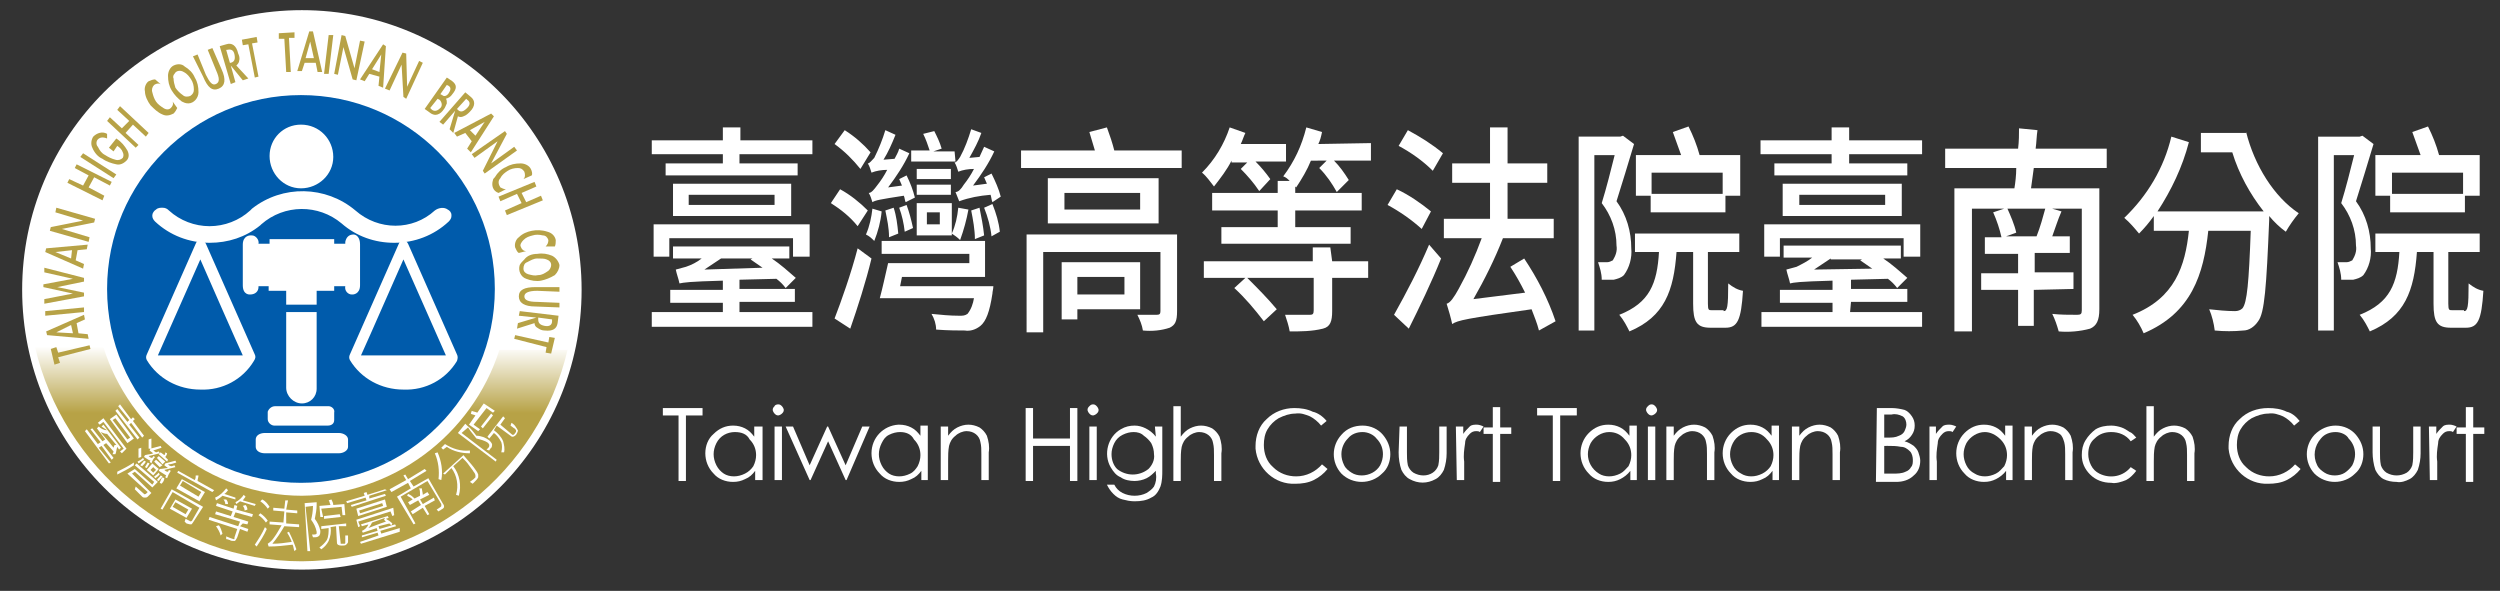 <?xml version="1.0" encoding="utf-8"?>
<!-- Generator: Adobe Illustrator 27.8.1, SVG Export Plug-In . SVG Version: 6.00 Build 0)  -->
<svg version="1.1" id="圖層_1" xmlns="http://www.w3.org/2000/svg" xmlns:xlink="http://www.w3.org/1999/xlink" x="0px" y="0px"
	 viewBox="0 0 270.8 64" style="enable-background:new 0 0 270.8 64;" xml:space="preserve">
<rect x="0" y="0" width="270.8" height="64" fill="#333333" stroke="none"/>
<style type="text/css">
	.st0{fill:#FFFFFF;}
	.st1{fill:url(#SVGID_1_);}
	.st2{fill:#005BAB;}
	.st3{fill:#B7A246;}
</style>
<path class="st0" d="M88,15.2v1.5h-7.9v1h6.3V19H72.1v-1.3h6.2v-1h-7.7v-1.5h7.7v-1.4h1.9v1.4H88z M80.1,33.8H88v1.6H70.6v-1.6h7.7
	v-1h-5.7v-1.4h5.7v-1c-3.7,0.1-4.2,0.2-4.7,0.3c-0.1-0.5-0.3-1-0.4-1.5c0.4-0.1,0.7-0.2,1.1-0.3c0.6-0.2,1.2-0.5,1.7-0.9h-3.1v-1.3
	h12.6V28h-1.9c0.9,0.6,1.8,1.4,2.6,2.1l-1.1,1.1c-0.3-0.4-0.6-0.7-1-1l-4,0.1v1h6v1.4h-6L80.1,33.8z M70.8,24.3h16.9v3.5h-1.8v-2
	H72.5v2h-1.7V24.3z M85.7,19.9v3.5H72.9v-3.5H85.7z M83.9,21.1h-9.3v1.1h9.3V21.1z M78.1,28c-0.6,0.4-1.2,0.8-1.8,1.2l6.3-0.2
	c-0.4-0.3-0.9-0.6-1.3-0.9l0.2-0.1L78.1,28z"/>
<path class="st0" d="M92.9,24.5c-0.8-1-1.8-1.8-2.9-2.5l1-1.5c1.1,0.6,2.1,1.4,3,2.3L92.9,24.5z M90.4,34.5c0.7-1.8,1.8-4.9,2.5-7.6
	l1.5,1.1c-0.6,2.5-1.5,5.3-2.3,7.6L90.4,34.5z M93.2,18.3c-0.8-1-1.7-1.9-2.8-2.7l1.1-1.5c1.1,0.7,2,1.5,2.8,2.4L93.2,18.3z
	 M95.5,22.9c-0.1,1.1-0.4,2.2-0.8,3.2c-0.3-0.3-0.5-0.5-0.9-0.7c0.4-0.9,0.6-1.9,0.7-2.8L95.5,22.9z M98.1,21.9
	c-0.1-0.2-0.1-0.5-0.2-0.7c-2.6,0.4-3.1,0.5-3.4,0.7c-0.1-0.3-0.2-0.7-0.4-1c0.3,0,0.6-0.4,0.9-0.8c0.4-0.5,0.8-1.1,1.1-1.7
	c-0.6,0-1.2,0.1-1.7,0.3c-0.1-0.3-0.2-0.7-0.4-1c0.2,0,0.4-0.3,0.7-0.6c0.5-1,0.9-2,1.2-3l1.1,0.5c-0.4,1-0.8,1.9-1.3,2.7l1.2-0.1
	c0.2-0.4,0.4-0.7,0.5-1.1l1.1,0.5c-0.6,1.3-1.4,2.5-2.3,3.7l1.5-0.2c-0.1-0.2-0.2-0.5-0.3-0.7l0.8-0.4c0.4,0.8,0.7,1.6,0.9,2.4
	L98.1,21.9z M107.6,31c0,0.3-0.1,0.6-0.1,0.8c-0.3,2-0.7,3-1.3,3.5c-0.5,0.4-1.1,0.6-1.7,0.5c-0.6,0-1.8,0-3.1-0.1
	c0-0.6-0.2-1.2-0.5-1.7c1,0.1,2,0.2,3,0.2c0.4,0,0.6,0,0.9-0.2c0.4-0.5,0.6-1.1,0.7-1.7H95.3c0.3-1.1,0.6-2.5,0.9-3.8h8.8v-1h-9.5
	v-1.4h11.2V30h-9l-0.2,1H107.6z M96.3,25.7c0-1-0.2-1.9-0.4-2.9l0.9-0.3c0.3,0.9,0.4,1.8,0.5,2.8L96.3,25.7z M98,25.1
	c-0.1-0.9-0.3-1.8-0.6-2.6l0.8-0.3c0.3,0.8,0.5,1.6,0.7,2.5L98,25.1z M103.5,17.5h-4.8v-1.2h2c-0.2-0.6-0.4-1.2-0.7-1.8l1.2-0.3
	c0.3,0.6,0.6,1.2,0.8,1.9l-0.9,0.3h2.3L103.5,17.5z M99.3,22h3.8v3.5h-3.8V22z M103,19.4h-3.7v-1.1h3.7V19.4z M99.3,20h3.7v1.1h-3.7
	V20z M100.4,24.3h1.4V23h-1.4V24.3z M104.9,22.7c-0.2,1.1-0.5,2.2-0.9,3.3c-0.3-0.3-0.6-0.5-0.9-0.7c0.4-0.9,0.6-1.8,0.7-2.8
	L104.9,22.7z M107.5,21.9c-0.1-0.2-0.1-0.5-0.2-0.8c-1.2,0.1-2.3,0.3-3.4,0.7c-0.1-0.2-0.3-0.8-0.4-1c0.3,0,0.6-0.3,0.9-0.8
	c0.4-0.5,0.8-1.1,1.1-1.7c-0.6,0-1.2,0.1-1.7,0.3c-0.1-0.3-0.2-0.7-0.4-1c0.2,0,0.4-0.3,0.6-0.6c0.5-0.9,0.9-2,1.2-3l1.1,0.4
	c-0.3,0.9-0.8,1.8-1.3,2.7l1.1-0.1c0.2-0.4,0.3-0.7,0.5-1.1l1.1,0.5c-0.6,1.3-1.4,2.5-2.3,3.7l1.5-0.2l-0.3-0.7l0.8-0.4
	c0.4,0.8,0.8,1.7,1,2.5L107.5,21.9z M105.6,25.9c0-1-0.2-2.1-0.4-3.1l0.9-0.3c0.2,1,0.4,2,0.5,3L105.6,25.9z M107.5,22.1
	c0.4,1,0.7,2,0.8,3l-0.9,0.5c-0.1-1-0.4-2.1-0.8-3.1L107.5,22.1z"/>
<path class="st0" d="M128,16.3v1.9h-17.4v-1.9h8c-0.2-0.6-0.4-1.4-0.6-2l1.9-0.5c0.3,0.8,0.6,1.7,0.8,2.5L128,16.3z M127.5,33.7
	c0,1.1-0.2,1.5-0.8,1.8c-0.9,0.3-1.9,0.4-2.9,0.3c-0.1-0.6-0.3-1.1-0.6-1.7c0.8,0,1.8,0,2.1,0s0.4-0.1,0.4-0.4v-6.4H113v8.7h-1.8
	V25.4h16.3V33.7z M125.5,19.3v4.9h-12v-4.9L125.5,19.3z M116.7,33.5v1.1H115v-6.2h8.5v5.1H116.7z M123.5,20.9h-8.2v1.8h8.2V20.9z
	 M116.7,30v1.9h5.1V30H116.7z"/>
<path class="st0" d="M133.4,17.4c-0.5,1-1.2,1.9-1.9,2.8c-0.4-0.5-0.8-1.1-1.3-1.5c1.4-1.4,2.4-3.1,3-4.9l1.7,0.6
	c-0.2,0.4-0.3,0.8-0.5,1.2h4.9v1.9h-3.3c0.6,0.6,1.1,1.2,1.6,1.9l-1.2,1.3c-0.6-0.9-1.3-1.7-2-2.4l0.7-0.7H133.4z M144.3,28.3h3.9
	v1.8h-3.9v3.6c0,1.1-0.2,1.7-1,1.9c-1.2,0.3-2.4,0.3-3.6,0.3c-0.1-0.6-0.3-1.2-0.5-1.8c0.9,0,1.8,0,2.7,0c0.3,0,0.4-0.1,0.4-0.5
	v-3.5h-7.2c1.1,1.1,2.2,2.2,3.2,3.4l-1.4,1.3c-1-1.3-2-2.5-3.2-3.6l1.2-1.1h-4.5v-1.8h11.8v-1.5h1.9L144.3,28.3z M148.5,15.5v1.9h-4
	c0.6,0.6,1.1,1.3,1.6,2.1l-1.3,1.3c-0.5-0.9-1.1-1.8-1.9-2.6l0.8-0.8H142c-0.4,1-1,2-1.6,2.9l-0.1-0.1v0.7h7.2v1.9h-7.2v1.8h6v1.8
	h-14v-1.8h6.1v-1.8h-7.1v-1.9h7.1v-1.3h1.3c-0.2-0.2-0.4-0.4-0.7-0.5c1.2-1.6,2-3.3,2.5-5.3l1.7,0.5c-0.1,0.5-0.2,0.9-0.4,1.3
	L148.5,15.5z"/>
<path class="st0" d="M154,24.8c-1.1-1-2.4-1.9-3.7-2.6l1-1.7c1.3,0.6,2.6,1.5,3.7,2.4L154,24.8z M151,34.1c1.4-2.5,2.7-5,3.8-7.6
	l1.3,1.5c-1,2.5-2.4,5.4-3.5,7.6L151,34.1z M152.5,14.1c1.3,0.7,2.6,1.5,3.8,2.5l-1.1,1.9c-1.1-1.1-2.4-2-3.7-2.7L152.5,14.1z
	 M166.7,35.8c-0.2-0.8-0.5-1.5-0.8-2.3c-7.1,1-8,1.2-8.6,1.6c-0.1-0.5-0.4-1.6-0.6-2.2c0.4-0.1,0.8-0.7,1.3-1.6
	c1-1.8,1.8-3.6,2.5-5.5h-4.1v-2.1h5v-3.9h-4.1v-2.1h4.1v-3.9h1.9v3.9h4.3v2.1h-4.3v3.9h5v2.1h-5.5c-0.9,2.3-2,4.5-3.2,6.6l5.6-0.7
	c-0.5-1-1-1.9-1.6-2.8l1.5-0.9c1.4,2.1,2.6,4.4,3.4,6.8L166.7,35.8z"/>
<path class="st0" d="M177,15.6c-0.6,2-1.3,4.3-1.9,6.2c1.1,1.5,1.6,3.3,1.6,5.1c0.1,1-0.2,2.1-0.8,2.9c-0.3,0.3-0.7,0.4-1.1,0.5
	c-0.4,0-0.9,0-1.3,0c0-0.7-0.2-1.3-0.4-1.9c0.3,0,0.7,0,1,0c0.2,0,0.4-0.1,0.6-0.2c0.3-0.5,0.5-1,0.4-1.6c0-1.7-0.6-3.3-1.6-4.6
	c0.5-1.6,1-3.6,1.4-5.2h-2.2v19H171v-21h4.5l0.3-0.1L177,15.6z M186.7,33.7c0.4,0,0.5-0.4,0.5-3c0.5,0.4,1,0.7,1.6,0.8
	c-0.2,3.2-0.6,4-1.9,4h-1.6c-1.5,0-1.9-0.6-1.9-2.6v-5.6h-1.8c-0.3,4.2-1.3,7-5.1,8.6c-0.3-0.6-0.6-1.2-1.1-1.8
	c3.3-1.3,4.1-3.4,4.3-6.8h-2.6v-2h11.3v2h-3.4v5.6c0,0.7,0.1,0.7,0.4,0.7H186.7z M178.8,21.2h-1.6v-4.4h4.9
	c-0.3-0.8-0.6-1.7-0.9-2.5l1.7-0.6c0.5,1,0.9,2,1.2,3.1h4.4v4.4h-1.6V23h-8.1V21.2z M178.9,18.7V21h7.7v-2.3L178.9,18.7z"/>
<path class="st0" d="M208.2,15.2v1.5h-7.9v1h6.3V19h-14.4v-1.3h6.2v-1h-7.7v-1.5h7.7v-1.4h1.9v1.4H208.2z M200.4,33.8h7.8v1.6h-17.4
	v-1.6h7.7v-1h-5.7v-1.4h5.7v-1c-3.7,0.1-4.2,0.2-4.6,0.3c-0.1-0.5-0.3-1-0.4-1.5c0.4-0.1,0.7-0.2,1.1-0.3c0.6-0.3,1.2-0.6,1.7-1
	h-3.1v-1.3h12.7V28h-1.9c0.9,0.6,1.8,1.4,2.6,2.1l-1.1,1.1c-0.3-0.4-0.6-0.7-1-1l-4,0.1v1h6.1v1.4h-6.1L200.4,33.8z M191.1,24.3
	h16.9v3.5h-1.8v-2h-13.4v2h-1.7L191.1,24.3z M206,19.9v3.5h-12.9v-3.5H206z M204.2,21.1h-9.3v1.1h9.3V21.1z M198.3,28
	c-0.6,0.4-1.2,0.8-1.8,1.2l6.3-0.1c-0.4-0.3-0.9-0.6-1.3-0.9l0.2-0.1H198.3z"/>
<path class="st0" d="M220.3,18.2c-0.1,0.8-0.2,1.5-0.3,2.2h7.4v13.1c0,1.2-0.3,1.8-1,2.1c-1.1,0.3-2.3,0.4-3.4,0.3
	c-0.2-0.7-0.4-1.3-0.7-1.9c0.9,0.1,1.8,0.1,2.7,0.1c0.4,0,0.5-0.1,0.5-0.5v-11h-11.9v13.3h-1.9V20.4h6.5c0.1-0.6,0.2-1.4,0.2-2.2
	h-7.7v-2.1h7.9c0.1-0.8,0.1-1.6,0.1-2.2l2,0.2c-0.1,0.6-0.1,1.3-0.2,2h7.7v2.1L220.3,18.2z M220.3,31.4v3.9h-1.7v-3.9h-4v-1.8h4
	v-2.1H215v-1.8h1.8c-0.2-0.9-0.5-1.8-0.9-2.7l1.5-0.5c0.4,0.9,0.8,1.8,1,2.7l-1.1,0.4h3.3c0.4-1,0.7-2.1,1-3.2l1.7,0.5
	c-0.4,0.9-0.7,1.9-1,2.7h1.9v1.8h-3.8v2.1h4.2v1.8L220.3,31.4z"/>
<path class="st0" d="M243.3,14.3c0.9,3.6,3,7,5.7,8.8c-0.5,0.6-1,1.3-1.4,2c-0.7-0.5-1.3-1.1-1.8-1.7c0,0.1,0,0.3,0,0.4
	c-0.3,7.3-0.5,10.1-1.2,11c-0.4,0.6-1,1-1.6,1c-1,0.1-2.1,0.1-3.1,0c-0.1-0.8-0.3-1.6-0.6-2.3c0.9,0.1,1.9,0.2,2.8,0.2
	c0.3,0,0.6-0.1,0.8-0.3c0.5-0.6,0.7-2.8,0.9-8.4h-4.6c-0.5,4.7-1.8,8.9-7,11.1c-0.3-0.7-0.7-1.4-1.2-2c4.6-1.8,5.7-5.3,6.1-9.1h-3.8
	v-1.6c-0.5,0.7-1,1.3-1.6,1.9c-0.5-0.6-1-1.2-1.6-1.7c2.5-2.4,4.3-5.4,5.1-8.8l1.9,0.6c-0.7,2.7-1.9,5.2-3.4,7.5h11.5
	c-1.5-1.9-2.7-4.1-3.4-6.4h-3.4v-2.1H243.3z"/>
<path class="st0" d="M257.1,15.6c-0.6,2-1.3,4.3-1.9,6.2c1.1,1.5,1.6,3.3,1.6,5.1c0.1,1-0.2,2.1-0.8,2.9c-0.3,0.3-0.7,0.4-1.1,0.5
	c-0.4,0-0.9,0-1.3,0c0-0.7-0.2-1.3-0.4-1.9c0.3,0,0.7,0,1,0c0.2,0,0.4-0.1,0.6-0.2c0.3-0.5,0.5-1,0.4-1.6c0-1.7-0.6-3.3-1.6-4.6
	c0.5-1.6,1-3.6,1.4-5.2h-2.2v19h-1.7v-21h4.5l0.3-0.1L257.1,15.6z M266.9,33.7c0.4,0,0.5-0.4,0.5-3c0.5,0.4,1,0.7,1.6,0.8
	c-0.2,3.2-0.6,4-1.9,4h-1.6c-1.5,0-1.9-0.6-1.9-2.6v-5.6h-1.8c-0.3,4.2-1.3,7-5.1,8.6c-0.3-0.6-0.6-1.2-1.1-1.8
	c3.3-1.3,4.1-3.4,4.3-6.8h-2.6v-2h11.3v2h-3.4v5.6c0,0.7,0.1,0.7,0.4,0.7H266.9z M258.9,21.2h-1.6v-4.4h4.9
	c-0.3-0.8-0.6-1.7-0.9-2.5l1.7-0.6c0.5,1,0.9,2,1.2,3.1h4.4v4.4H267V23h-8.1L258.9,21.2z M259.1,18.7V21h7.7v-2.3L259.1,18.7z"/>
<path class="st0" d="M71.8,45v-0.8h4.3V45h-1.8v7.1h-0.8V45H71.8z"/>
<path class="st0" d="M82.6,46.2v5.8h-0.8v-1c-0.3,0.4-0.6,0.7-1.1,0.9c-0.4,0.2-0.8,0.3-1.3,0.3c-0.8,0-1.6-0.3-2.1-0.9
	c-0.6-0.6-0.9-1.4-0.9-2.2c0-0.8,0.3-1.6,0.9-2.1c0.6-0.6,1.3-0.9,2.1-0.9c0.5,0,0.9,0.1,1.3,0.3c0.4,0.2,0.7,0.5,1,0.9v-1.1H82.6z
	 M79.6,46.8c-0.8,0-1.6,0.4-2,1.2c-0.2,0.4-0.3,0.8-0.3,1.2c0,0.4,0.1,0.8,0.3,1.2c0.2,0.4,0.5,0.7,0.8,0.9c0.3,0.2,0.7,0.3,1.1,0.3
	c0.4,0,0.8-0.1,1.2-0.3c0.4-0.2,0.7-0.5,0.9-0.8c0.2-0.4,0.3-0.8,0.3-1.2c0-0.6-0.2-1.2-0.7-1.7C80.9,47,80.3,46.8,79.6,46.8
	L79.6,46.8z"/>
<path class="st0" d="M84.3,43.8c0.2,0,0.3,0.1,0.4,0.2c0.1,0.1,0.2,0.3,0.2,0.4c0,0.2-0.1,0.3-0.2,0.4c-0.1,0.1-0.3,0.2-0.4,0.2
	c-0.2,0-0.3-0.1-0.4-0.2c-0.1-0.1-0.2-0.3-0.2-0.4c0-0.2,0.1-0.3,0.2-0.4C83.9,43.9,84.1,43.8,84.3,43.8z M83.9,46.2h0.8v5.8h-0.8
	V46.2z"/>
<path class="st0" d="M85.1,46.2h0.8l1.8,4.2l1.9-4.2h0.1l1.9,4.2l1.8-4.2h0.8l-2.5,5.8h-0.1l-1.9-4.2l-1.9,4.2h-0.1L85.1,46.2z"/>
<path class="st0" d="M100.5,46.2v5.8h-0.7v-1c-0.3,0.4-0.6,0.7-1.1,0.9c-0.4,0.2-0.8,0.3-1.3,0.3c-0.8,0-1.6-0.3-2.1-0.9
	c-0.6-0.6-0.9-1.4-0.9-2.2c0-1.7,1.3-3,2.9-3.1c0,0,0,0,0.1,0c0.5,0,0.9,0.1,1.3,0.3c0.4,0.2,0.7,0.5,1,0.9v-1.1H100.5z M97.5,46.8
	c-0.4,0-0.8,0.1-1.2,0.3c-0.4,0.2-0.6,0.5-0.8,0.9c-0.2,0.4-0.3,0.8-0.3,1.2c0,0.4,0.1,0.8,0.3,1.2c0.2,0.4,0.5,0.7,0.8,0.9
	c0.3,0.2,0.7,0.3,1.1,0.3c0.4,0,0.8-0.1,1.2-0.3c0.4-0.2,0.6-0.5,0.8-0.8c0.2-0.4,0.3-0.8,0.3-1.2c0-0.6-0.2-1.2-0.7-1.7
	C98.7,47,98.1,46.8,97.5,46.8z"/>
<path class="st0" d="M101.9,46.2h0.8v1c0.3-0.4,0.6-0.7,1-0.9c0.4-0.2,0.8-0.3,1.2-0.3c0.4,0,0.8,0.1,1.2,0.3
	c0.3,0.2,0.6,0.5,0.8,0.9c0.2,0.6,0.3,1.2,0.2,1.8v3h-0.8v-2.8c0-0.5,0-0.9-0.1-1.3c-0.1-0.7-0.7-1.2-1.5-1.2
	c-0.4,0-0.9,0.2-1.2,0.5c-0.4,0.3-0.6,0.7-0.7,1.1c-0.1,0.5-0.1,1.1-0.1,1.6v2.1h-0.8V46.2z"/>
<path class="st0" d="M111.1,44.2h0.8v3.3h4v-3.3h0.8v7.9h-0.8v-3.8h-4v3.8h-0.8V44.2z"/>
<path class="st0" d="M118.4,43.8c0.2,0,0.3,0.1,0.4,0.2c0.1,0.1,0.2,0.3,0.2,0.4c0,0.2-0.1,0.3-0.2,0.4c-0.1,0.1-0.3,0.2-0.4,0.2
	c-0.2,0-0.3-0.1-0.4-0.2c-0.1-0.1-0.2-0.3-0.2-0.4c0-0.2,0.1-0.3,0.2-0.4C118.1,43.9,118.2,43.8,118.4,43.8z M118,46.2h0.8v5.8H118
	V46.2z"/>
<path class="st0" d="M125.1,46.2h0.8v4.7c0,0.6,0,1.2-0.2,1.8c-0.2,0.5-0.5,1-1,1.2c-0.5,0.3-1.1,0.4-1.8,0.4
	c-0.5,0-0.9-0.1-1.3-0.2c-0.4-0.1-0.7-0.3-1-0.6c-0.3-0.3-0.5-0.6-0.7-1h0.8c0.2,0.4,0.5,0.7,0.9,0.9c0.8,0.4,1.8,0.4,2.6,0
	c0.3-0.2,0.6-0.4,0.8-0.7c0.2-0.4,0.3-0.9,0.2-1.4V51c-0.3,0.3-0.6,0.6-1,0.8c-0.4,0.2-0.9,0.3-1.3,0.3c-0.5,0-1.1-0.1-1.5-0.4
	c-0.5-0.2-0.8-0.6-1.1-1.1c-0.8-1.4-0.3-3.3,1.1-4.1c0,0,0,0,0,0c0.5-0.3,1-0.4,1.5-0.4c0.4,0,0.8,0.1,1.2,0.3
	c0.4,0.2,0.8,0.5,1.1,0.9L125.1,46.2z M122.8,46.8c-0.4,0-0.8,0.1-1.2,0.3c-0.4,0.2-0.7,0.5-0.9,0.9c-0.2,0.4-0.3,0.8-0.3,1.2
	c0,0.6,0.2,1.2,0.6,1.6c0.5,0.4,1.1,0.6,1.7,0.6c0.6,0,1.2-0.2,1.7-0.6c0.4-0.4,0.7-1,0.6-1.6c0-0.4-0.1-0.8-0.3-1.2
	c-0.2-0.3-0.5-0.6-0.8-0.8C123.6,46.9,123.2,46.8,122.8,46.8z"/>
<path class="st0" d="M127.1,44h0.8v3.3c0.3-0.4,0.6-0.7,1-0.9c0.4-0.2,0.8-0.3,1.2-0.3c0.4,0,0.8,0.1,1.2,0.3
	c0.3,0.2,0.6,0.5,0.8,0.9c0.2,0.6,0.3,1.2,0.2,1.8v3h-0.8v-2.8c0-0.5,0-0.9-0.1-1.3c-0.1-0.7-0.7-1.2-1.5-1.2
	c-0.4,0-0.9,0.2-1.2,0.5c-0.4,0.3-0.6,0.7-0.7,1.1c-0.1,0.5-0.1,1.1-0.1,1.6v2.1h-0.8L127.1,44z"/>
<path class="st0" d="M143.7,45.6l-0.6,0.5c-0.3-0.4-0.8-0.8-1.2-1c-0.5-0.2-1-0.4-1.6-0.3c-0.6,0-1.2,0.2-1.8,0.5
	c-0.5,0.3-0.9,0.7-1.2,1.2c-0.3,0.5-0.4,1.1-0.4,1.7c0,0.9,0.3,1.8,1,2.4c0.7,0.7,1.6,1,2.5,1c1.1,0,2.1-0.5,2.8-1.3l0.6,0.5
	c-0.4,0.5-0.9,0.9-1.5,1.2c-0.6,0.3-1.3,0.4-2,0.4c-2.2,0.1-4.1-1.6-4.3-3.8c0-0.1,0-0.2,0-0.3c0-1.1,0.4-2.2,1.2-2.9
	c0.8-0.8,1.9-1.2,3-1.2c0.7,0,1.4,0.1,2,0.4C142.7,44.7,143.3,45.1,143.7,45.6z"/>
<path class="st0" d="M147.6,46.1c0.9,0,1.7,0.4,2.2,1c0.5,0.6,0.8,1.3,0.8,2.1c0,0.8-0.3,1.6-0.9,2.1c-1.2,1.2-3.2,1.2-4.4,0
	c0,0,0,0,0,0c-1.1-1.2-1.1-3,0-4.2C145.9,46.4,146.7,46.1,147.6,46.1z M147.6,46.8c-0.6,0-1.2,0.2-1.6,0.7c-0.4,0.4-0.7,1-0.7,1.7
	c0,0.4,0.1,0.8,0.3,1.2c0.2,0.4,0.5,0.6,0.8,0.8c0.3,0.2,0.7,0.3,1.1,0.3c0.8,0,1.6-0.4,2-1.1c0.2-0.4,0.3-0.8,0.3-1.2
	c0-0.6-0.2-1.2-0.7-1.7C148.8,47.1,148.2,46.8,147.6,46.8z"/>
<path class="st0" d="M151.6,46.2h0.8V49c0,0.5,0,0.9,0.1,1.4c0.1,0.3,0.3,0.6,0.6,0.8c0.7,0.4,1.5,0.4,2.1,0
	c0.3-0.2,0.5-0.5,0.6-0.8c0.1-0.5,0.1-1,0.1-1.4v-2.8h0.8v2.9c0,0.6-0.1,1.2-0.3,1.8c-0.2,0.4-0.5,0.8-0.9,1c-0.9,0.5-1.9,0.5-2.8,0
	c-0.4-0.2-0.7-0.6-0.9-1c-0.2-0.6-0.3-1.2-0.3-1.9L151.6,46.2z"/>
<path class="st0" d="M157.7,46.2h0.8v0.8c0.2-0.3,0.4-0.5,0.7-0.8c0.2-0.2,0.5-0.2,0.8-0.2c0.2,0,0.5,0.1,0.7,0.2l-0.4,0.6
	c-0.1-0.1-0.3-0.1-0.4-0.1c-0.3,0-0.5,0.1-0.7,0.3c-0.3,0.3-0.5,0.6-0.5,1c-0.1,0.7-0.2,1.3-0.1,2v2h-0.8L157.7,46.2z"/>
<path class="st0" d="M161.7,44.1h0.8v2.2h1.2v0.7h-1.2v5.2h-0.8v-5.2h-1v-0.7h1V44.1z"/>
<path class="st0" d="M166.5,45v-0.8h4.3V45H169v7.1h-0.8V45H166.5z"/>
<path class="st0" d="M177.3,46.2v5.8h-0.7v-1c-0.3,0.4-0.7,0.7-1.1,0.9c-0.4,0.2-0.8,0.3-1.3,0.3c-0.8,0-1.6-0.3-2.1-0.9
	c-0.6-0.6-0.9-1.4-0.9-2.2c0-0.8,0.3-1.6,0.9-2.2c0.6-0.6,1.3-0.9,2.1-0.9c0.5,0,0.9,0.1,1.3,0.3c0.4,0.2,0.7,0.5,1,0.9v-1.1H177.3z
	 M174.3,46.8c-0.8,0-1.6,0.5-2,1.2c-0.2,0.4-0.3,0.8-0.3,1.2c0,0.8,0.4,1.6,1.2,2.1c0.3,0.2,0.7,0.3,1.1,0.3c0.4,0,0.8-0.1,1.2-0.3
	c0.4-0.2,0.6-0.5,0.9-0.8c0.2-0.4,0.3-0.8,0.3-1.2c0-0.6-0.2-1.2-0.7-1.7C175.5,47,174.9,46.8,174.3,46.8z"/>
<path class="st0" d="M178.9,43.8c0.2,0,0.3,0.1,0.4,0.2c0.1,0.1,0.2,0.3,0.2,0.4c0,0.2-0.1,0.3-0.2,0.4c-0.1,0.1-0.3,0.2-0.4,0.2
	c-0.2,0-0.3-0.1-0.4-0.2c-0.1-0.1-0.2-0.3-0.2-0.4c0-0.2,0.1-0.3,0.2-0.4C178.6,43.9,178.7,43.8,178.9,43.8z M178.5,46.2h0.8v5.8
	h-0.8V46.2z"/>
<path class="st0" d="M180.5,46.2h0.8v1c0.3-0.4,0.6-0.7,1-0.9c0.4-0.2,0.8-0.3,1.2-0.3c0.4,0,0.8,0.1,1.2,0.3
	c0.3,0.2,0.6,0.5,0.8,0.9c0.2,0.6,0.3,1.2,0.2,1.8v3h-0.8v-2.8c0-0.5,0-0.9-0.1-1.3c-0.1-0.7-0.7-1.2-1.5-1.2
	c-0.4,0-0.9,0.2-1.2,0.5c-0.4,0.3-0.6,0.7-0.7,1.1c-0.1,0.5-0.1,1.1-0.1,1.6v2.1h-0.8V46.2z"/>
<path class="st0" d="M192.7,46.2v5.8H192v-1c-0.3,0.4-0.6,0.7-1.1,0.9c-0.4,0.2-0.8,0.3-1.3,0.3c-0.8,0-1.6-0.3-2.1-0.9
	c-0.6-0.6-0.9-1.4-0.9-2.2c0-0.8,0.3-1.6,0.9-2.2c0.6-0.6,1.3-0.9,2.1-0.9c0.5,0,0.9,0.1,1.3,0.3c0.4,0.2,0.7,0.5,1,0.9v-1.1H192.7z
	 M189.7,46.8c-0.8,0-1.6,0.4-2,1.2c-0.2,0.4-0.3,0.8-0.3,1.2c0,0.4,0.1,0.8,0.3,1.2c0.2,0.4,0.5,0.7,0.9,0.9
	c0.3,0.2,0.7,0.3,1.1,0.3c0.4,0,0.8-0.1,1.2-0.3c0.4-0.2,0.7-0.5,0.9-0.8c0.2-0.4,0.3-0.8,0.3-1.2c0-0.6-0.2-1.2-0.7-1.7
	C190.9,47,190.3,46.8,189.7,46.8L189.7,46.8z"/>
<path class="st0" d="M194.1,46.2h0.8v1c0.3-0.4,0.6-0.7,1-0.9c0.4-0.2,0.8-0.3,1.2-0.3c0.4,0,0.8,0.1,1.2,0.3
	c0.3,0.2,0.6,0.5,0.8,0.9c0.2,0.6,0.3,1.2,0.2,1.8v3h-0.8v-2.8c0-0.5,0-0.9-0.1-1.3c-0.1-0.7-0.7-1.2-1.5-1.2
	c-0.4,0-0.9,0.2-1.2,0.5c-0.4,0.3-0.6,0.7-0.7,1.1c-0.1,0.5-0.1,1.1-0.1,1.6v2.1h-0.8V46.2z"/>
<path class="st0" d="M203.3,44.2h1.6c0.5,0,1,0.1,1.4,0.2c0.3,0.1,0.6,0.4,0.8,0.7c0.2,0.3,0.3,0.6,0.3,1c0,0.4-0.1,0.7-0.3,1
	c-0.2,0.3-0.4,0.5-0.8,0.7c0.4,0.1,0.7,0.3,1,0.5c0.2,0.2,0.4,0.4,0.5,0.7c0.1,0.3,0.2,0.6,0.2,0.9c0,0.6-0.2,1.2-0.7,1.6
	c-0.5,0.5-1.2,0.7-1.9,0.7h-2.2L203.3,44.2z M204.1,44.9v2.5h0.4c0.4,0,0.8,0,1.2-0.2c0.3-0.1,0.5-0.3,0.6-0.5
	c0.1-0.2,0.2-0.5,0.2-0.7c0-0.3-0.1-0.7-0.4-0.9c-0.4-0.2-0.8-0.3-1.2-0.2L204.1,44.9z M204.1,48.3v3h1c0.4,0,0.9,0,1.3-0.2
	c0.3-0.1,0.5-0.3,0.6-0.5c0.2-0.2,0.2-0.5,0.2-0.8c0-0.3-0.1-0.7-0.3-0.9c-0.3-0.3-0.6-0.5-1-0.5c-0.5-0.1-0.9-0.1-1.4-0.1
	L204.1,48.3z"/>
<path class="st0" d="M208.9,46.2h0.8v0.8c0.2-0.3,0.4-0.5,0.7-0.8c0.2-0.2,0.5-0.2,0.8-0.2c0.2,0,0.5,0.1,0.7,0.2l-0.4,0.6
	c-0.1-0.1-0.3-0.1-0.4-0.1c-0.3,0-0.5,0.1-0.7,0.3c-0.3,0.3-0.5,0.6-0.5,1c-0.1,0.7-0.2,1.3-0.1,2v2h-0.8V46.2z"/>
<path class="st0" d="M218,46.2v5.8h-0.7v-1c-0.3,0.4-0.7,0.7-1.1,0.9c-0.4,0.2-0.8,0.3-1.3,0.3c-0.8,0-1.6-0.3-2.1-0.9
	c-0.6-0.6-0.9-1.4-0.9-2.2c0-0.8,0.3-1.6,0.9-2.2c0.6-0.6,1.3-0.9,2.1-0.9c0.5,0,0.9,0.1,1.3,0.3c0.4,0.2,0.7,0.5,1,0.9v-1.1H218z
	 M215,46.8c-0.8,0-1.6,0.5-2,1.2c-0.2,0.4-0.3,0.8-0.3,1.2c0,0.4,0.1,0.8,0.3,1.2c0.2,0.4,0.5,0.7,0.9,0.9c0.3,0.2,0.7,0.3,1.1,0.3
	c0.4,0,0.8-0.1,1.2-0.3c0.4-0.2,0.6-0.5,0.9-0.8c0.2-0.4,0.3-0.8,0.3-1.2c0-0.6-0.2-1.2-0.7-1.7C216.2,47.1,215.6,46.8,215,46.8z"/>
<path class="st0" d="M219.3,46.2h0.8v1c0.3-0.4,0.6-0.7,1-0.9c0.4-0.2,0.8-0.3,1.2-0.3c0.4,0,0.8,0.1,1.2,0.3
	c0.3,0.2,0.6,0.5,0.8,0.9c0.2,0.6,0.3,1.2,0.2,1.8v3h-0.8v-2.8c0-0.5,0-0.9-0.1-1.3c-0.1-0.3-0.2-0.7-0.5-0.9
	c-0.3-0.2-0.6-0.3-1-0.3c-0.4,0-0.9,0.2-1.2,0.5c-0.4,0.3-0.6,0.7-0.7,1.1c-0.1,0.5-0.1,1.1-0.1,1.6v2.1h-0.8L219.3,46.2z"/>
<path class="st0" d="M231.4,47.4l-0.6,0.4c-0.5-0.7-1.3-1-2.1-1c-0.7,0-1.3,0.2-1.8,0.7c-0.5,0.4-0.7,1-0.7,1.7
	c0,0.4,0.1,0.8,0.3,1.2c0.2,0.4,0.5,0.7,0.9,0.9c1.2,0.6,2.6,0.3,3.4-0.7l0.6,0.4c-0.3,0.4-0.7,0.8-1.1,1c-0.5,0.2-1.1,0.4-1.6,0.3
	c-0.9,0-1.7-0.3-2.3-0.9c-0.6-0.6-0.9-1.3-0.9-2.1c0-0.6,0.1-1.1,0.4-1.6c0.3-0.5,0.7-0.9,1.1-1.2c0.5-0.3,1.1-0.4,1.7-0.4
	c0.4,0,0.8,0.1,1.1,0.2c0.3,0.1,0.6,0.3,0.9,0.5C231,46.9,231.2,47.2,231.4,47.4z"/>
<path class="st0" d="M232.5,44h0.8v3.3c0.3-0.4,0.6-0.7,1-0.9c0.4-0.2,0.8-0.3,1.2-0.3c0.4,0,0.8,0.1,1.2,0.3
	c0.3,0.2,0.6,0.5,0.8,0.9c0.2,0.6,0.3,1.2,0.2,1.8v3h-0.8v-2.8c0-0.5,0-0.9-0.1-1.3c-0.1-0.7-0.7-1.2-1.5-1.2
	c-0.4,0-0.9,0.2-1.2,0.5c-0.4,0.3-0.6,0.7-0.7,1.1c-0.1,0.5-0.1,1.1-0.1,1.6v2.1h-0.8V44z"/>
<path class="st0" d="M249.1,45.6l-0.6,0.5c-0.3-0.4-0.8-0.8-1.2-1c-0.5-0.2-1-0.4-1.6-0.3c-0.6,0-1.2,0.2-1.8,0.5
	c-0.5,0.3-0.9,0.7-1.2,1.2c-0.3,0.5-0.4,1.1-0.4,1.7c0,0.9,0.3,1.8,1,2.4c0.7,0.7,1.6,1,2.5,1c1.1,0,2.1-0.5,2.8-1.3l0.6,0.5
	c-0.4,0.5-0.9,0.9-1.5,1.2c-0.6,0.3-1.3,0.4-2,0.4c-2.2,0.1-4.1-1.6-4.3-3.8c0-0.1,0-0.2,0-0.3c0-1.1,0.4-2.2,1.2-2.9
	c0.8-0.8,1.9-1.2,3.1-1.2c0.7,0,1.4,0.1,2,0.4C248.2,44.7,248.7,45.1,249.1,45.6z"/>
<path class="st0" d="M253,46.1c0.9,0,1.7,0.4,2.2,1c0.5,0.6,0.8,1.3,0.8,2.1c0,0.8-0.3,1.6-0.9,2.1c-1.2,1.2-3.2,1.2-4.4,0
	c0,0,0,0,0,0c-1.1-1.2-1.1-3,0-4.2C251.4,46.4,252.2,46.1,253,46.1z M253,46.8c-0.6,0-1.2,0.2-1.6,0.7c-0.7,0.8-0.9,1.9-0.4,2.9
	c0.2,0.4,0.5,0.6,0.8,0.8c0.3,0.2,0.7,0.3,1.1,0.3c0.4,0,0.8-0.1,1.1-0.3c0.3-0.2,0.6-0.5,0.8-0.8c0.2-0.4,0.3-0.8,0.3-1.2
	c0-0.6-0.2-1.2-0.7-1.7C254.2,47.1,253.6,46.8,253,46.8z"/>
<path class="st0" d="M257,46.2h0.8V49c0,0.5,0,0.9,0.1,1.4c0.1,0.3,0.3,0.6,0.6,0.8c0.7,0.4,1.5,0.4,2.2,0c0.3-0.2,0.5-0.5,0.6-0.8
	c0.1-0.5,0.1-1,0.1-1.4v-2.8h0.8v2.9c0,0.6-0.1,1.2-0.3,1.8c-0.2,0.4-0.5,0.8-0.9,1c-0.4,0.2-0.9,0.4-1.4,0.3c-0.5,0-1-0.1-1.4-0.3
	c-0.4-0.2-0.7-0.6-0.9-1c-0.2-0.6-0.3-1.3-0.3-1.9V46.2z"/>
<path class="st0" d="M263.1,46.2h0.8v0.8c0.2-0.3,0.4-0.5,0.7-0.8c0.2-0.2,0.5-0.2,0.8-0.2c0.2,0,0.5,0.1,0.7,0.2l-0.4,0.6
	c-0.1-0.1-0.3-0.1-0.4-0.1c-0.3,0-0.5,0.1-0.7,0.3c-0.3,0.3-0.5,0.6-0.5,1c-0.1,0.7-0.2,1.3-0.1,2v2h-0.8L263.1,46.2z"/>
<path class="st0" d="M267.1,44.1h0.8v2.2h1.2v0.7h-1.2v5.2h-0.8v-5.2h-1v-0.7h1L267.1,44.1z"/>
<circle class="st0" cx="32.7" cy="31.4" r="30.3"/>
<linearGradient id="SVGID_1_" gradientUnits="userSpaceOnUse" x1="32.645" y1="5.22" x2="32.645" y2="28.47" gradientTransform="matrix(1 0 0 -1 0 66)">
	<stop  offset="0.69" style="stop-color:#B7A246"/>
	<stop  offset="1" style="stop-color:#FFFFFF"/>
</linearGradient>
<path class="st1" d="M61.5,37.8c-3.1,13.4-15.1,22.9-28.8,23c-14,0-25.9-10.2-28.9-23.2h7.4c2.8,9,11.5,16.1,21.5,16.1
	c9.8-0.1,18.4-6.5,21.4-15.8H61.5z"/>
<path class="st2" d="M53.6,31.3c0,11.6-9.4,21-21,21s-21-9.4-21-21s9.4-21,21-21S53.6,19.7,53.6,31.3L53.6,31.3z"/>
<path class="st0" d="M34.3,33.8H31V42c0,0.9,0.8,1.7,1.7,1.7c0.9,0,1.6-0.7,1.6-1.6c0,0,0,0,0,0V33.8z"/>
<path class="st0" d="M35.6,44h-5.8c-0.4,0-0.7,0.3-0.8,0.6c0,0,0,0,0,0v0.8c0,0.4,0.4,0.7,0.7,0.7c0,0,0,0,0,0h5.8
	c0.4,0,0.7-0.2,0.7-0.6c0,0,0,0,0,0v-0.8C36.3,44.3,35.9,44,35.6,44C35.6,44,35.6,44,35.6,44z"/>
<path class="st0" d="M36.7,46.9h-8c-0.6,0-1,0.3-1,0.7v0.8c0,0.4,0.4,0.7,1,0.7h8c0.5,0,1-0.3,1-0.7v-0.8
	C37.7,47.2,37.2,46.9,36.7,46.9z"/>
<path class="st0" d="M48.9,23.3c0-0.3-0.2-0.5-0.4-0.6c-0.4-0.3-1-0.2-1.4,0.1C44.7,25,41,25,38.5,22.8c-3.2-2.7-7.9-2.8-11.2-0.2h0
	l-0.2,0.2l0,0c-1.2,1.1-2.8,1.7-4.4,1.7c-1.6,0-3.2-0.6-4.4-1.7c-0.2-0.2-0.4-0.3-0.7-0.3c-0.2,0-0.5,0-0.7,0.2
	c-0.2,0.1-0.4,0.4-0.4,0.6v0.1c0,0.2,0.1,0.4,0.3,0.6c1.6,1.5,3.7,2.3,5.9,2.3c2,0,3.9-0.6,5.5-1.9l0,0l0,0l0.1-0.1
	c2.5-2.2,6.2-2.2,8.7-0.1c1.6,1.4,3.6,2.1,5.7,2.1c2.2,0,4.3-0.8,5.9-2.3c0.2-0.2,0.3-0.4,0.3-0.6V23.3z M48.9,23.3L48.9,23.3
	L48.9,23.3z"/>
<path class="st0" d="M36.1,17c0,1.9-1.6,3.4-3.5,3.4c-1.9,0-3.4-1.6-3.4-3.5c0-1.9,1.5-3.4,3.4-3.4C34.6,13.5,36.1,15.1,36.1,17z"/>
<path class="st0" d="M27.6,38.4l-5.3-12C22.2,26.2,22,26,21.7,26c-0.2,0-0.4,0.1-0.5,0.4l0,0l-5.3,12c-0.1,0.2-0.1,0.4,0,0.6
	c1.2,2,3.4,3.2,5.8,3.2c2.4,0.1,4.6-1.1,5.8-3.1C27.7,38.8,27.7,38.6,27.6,38.4z M21.7,28.1c0.3,0.7,4.3,9.8,4.6,10.4h-9.2l3.1-7
	L21.7,28.1z"/>
<path class="st0" d="M49.5,38.4l-5.3-12c-0.1-0.2-0.3-0.4-0.5-0.4c-0.2,0-0.4,0.1-0.5,0.4l0,0l-5.3,12c-0.1,0.2-0.1,0.4,0,0.6
	c1.2,2,3.4,3.2,5.8,3.2c2.4,0.1,4.6-1.1,5.8-3.1C49.6,38.8,49.6,38.6,49.5,38.4z M43.7,28.1l4.6,10.4h-9.2c0.2-0.4,2-4.5,2-4.5
	S43.4,28.8,43.7,28.1z"/>
<path class="st0" d="M38.3,25.4c-0.5,0-0.8,0.3-0.9,0.8c0,0.1,0,0.1,0,0.2h-1.2v-0.5h-7v0.5H28c0.1-0.4-0.3-0.9-0.7-0.9
	c-0.1,0-0.1,0-0.2,0c0,0-0.8,0-0.8,1v4.4c0,1.1,0.8,1,0.8,1c0.5,0,0.9-0.3,0.9-0.8c0,0,0-0.1,0-0.1h1.1v0.5H31V33h3.3v-1.5h1.9v-0.5
	h1.2c-0.1,0.5,0.3,0.9,0.7,0.9c0,0,0.1,0,0.1,0c0,0,0.8,0,0.8-1v-4.4C39,25.4,38.3,25.4,38.3,25.4z"/>
<path class="st0" d="M11.8,50.2l-2.6-3.5l0.2-0.2l1.2,1.6l0.3-0.2l-1.1-1.4l0.2-0.1l1.1,1.4l0.3-0.2l-0.9-1.2l0.2-0.2
	c0.2,0.2,0.5,0.4,0.9,0.4L11,46.2l0.2-0.2l1.9,2.5l-0.2,0.2l-0.2-0.3c-0.1,0.3-0.1,0.6-0.2,0.8h-0.3c0-0.1,0.1-0.2,0.1-0.3L11.5,48
	l-0.3,0.2l1.1,1.4l-0.2,0.2L11,48.3l-0.3,0.2l1.3,1.6L11.8,50.2z M13.2,49.1L13,48.9l0.4-0.3l-2.2-2.9l-0.4,0.3l-0.2-0.2l0.6-0.5
	l2.5,3.3L13.2,49.1z M12.3,48.5c0-0.1,0.1-0.2,0.1-0.3h0.2L11.6,47c-0.2,0-0.5-0.1-0.7-0.2C11.2,47.2,11.7,47.7,12.3,48.5z M13.8,48
	l-1.9-2.6l0.7-0.5l1.9,2.6L13.8,48z M13.8,47.6l0.3-0.2l-1.6-2.1l-0.3,0.2L13.8,47.6z M15.4,47.4l-1.2-1.6L14,46l1.1,1.4l-0.2,0.2
	l-2.4-3.1l0.2-0.2l1.1,1.4l0.2-0.2L12.8,44l0.2-0.2l1.2,1.6l0.2-0.2l0.2,0.2l-0.2,0.2l1.2,1.6L15.4,47.4z"/>
<path class="st0" d="M14.5,50.4c-0.6,0.4-1.2,0.7-1.8,1v-0.3c0.6-0.3,1.2-0.6,1.8-1L14.5,50.4z M16.4,53.4L16,53.8
	c-0.1,0.1-0.2,0.1-0.3,0.1c-0.1,0-0.2,0-0.3-0.1L14.6,53l0.1-0.3l0.9,0.8c0.1,0.1,0.1,0,0.2,0l0.2-0.2l-2.2-2l0.8-0.5l1.9,1.7
	l0.2-0.3l-2.1-1.8l0.2-0.2l2.3,2l-0.6,0.6l-1.9-1.7l-0.3,0.2L16.4,53.4z M15.6,49.8c-0.2,0.1-0.4,0.3-0.6,0.4L14.9,50
	c0.2-0.1,0.4-0.2,0.6-0.4L15.6,49.8z M15.3,49.5L15,49.6c0-0.3,0-0.7,0-1l0.3-0.1C15.3,48.8,15.3,49.2,15.3,49.5L15.3,49.5z
	 M15.4,50.5l-0.2-0.1c0.1-0.2,0.3-0.3,0.4-0.5l0.2,0.1C15.7,50.2,15.6,50.3,15.4,50.5L15.4,50.5z M16.4,50.2L16.2,50
	c0,0,0.1-0.1,0.1-0.1c-0.3-0.1-0.5-0.3-0.7-0.4l0.1-0.2c0.4-0.1,0.7-0.1,0.9-0.2l-0.4-0.3l0.1-0.2c0.4-0.1,0.7-0.2,1.1-0.3l0.1,0.2
	c-0.3,0.1-0.6,0.2-0.9,0.3l0.3,0.2l0.3-0.1l0.1,0.2c-0.4,0.1-0.8,0.2-1.2,0.3c0.1,0.1,0.2,0.2,0.4,0.2c0-0.1,0.1-0.1,0.1-0.2
	l0.2,0.1C16.6,49.7,16.5,49.9,16.4,50.2L16.4,50.2z M15.9,50.7l-0.2-0.1c0.1-0.2,0.2-0.3,0.3-0.5l0.2,0.1
	C16.1,50.4,16,50.5,15.9,50.7L15.9,50.7z M16.6,51.5l-0.7-0.6l0.6-0.7l0.7,0.6L16.6,51.5z M16.4,48.6h-0.3c0-0.3,0-0.7,0-1l0.3-0.1
	C16.4,47.8,16.4,48.2,16.4,48.6L16.4,48.6z M16.6,51.2l0.3-0.3l-0.3-0.3l-0.3,0.3L16.6,51.2z M17.3,51.4c-0.2,0.2-0.3,0.3-0.5,0.4
	l-0.1-0.2c0.2-0.1,0.4-0.3,0.5-0.4L17.3,51.4z M17.3,50.6L16.7,50l0.2-0.2l0.7,0.6L17.3,50.6z M17.6,50.3L17,49.6l0.2-0.2l0.7,0.6
	L17.6,50.3z M17.2,52.1L17,52c0.1-0.2,0.3-0.3,0.4-0.5l0.2,0.1C17.5,51.8,17.3,51.9,17.2,52.1L17.2,52.1z M18.1,50l-0.9-0.8l0.2-0.2
	l0.4,0.3c0.1-0.1,0.1-0.2,0.1-0.3l0.2,0.1c0,0.1-0.1,0.3-0.2,0.4l0.3,0.3L18.1,50z M18.1,51.8l-0.2-0.1c0-0.1,0.1-0.1,0.1-0.2
	L17.2,51l0.1-0.2c0.3,0,0.6-0.1,0.9-0.1l-0.4-0.3l0.1-0.2c0.4-0.1,0.7-0.2,1.1-0.3l0.1,0.2c-0.3,0.1-0.6,0.2-0.9,0.2
	c0.1,0.1,0.2,0.2,0.4,0.2l0.3-0.1l0.1,0.2c-0.4,0.1-0.8,0.2-1.2,0.3c0.1,0.1,0.2,0.2,0.4,0.2l0.1-0.2l0.2,0.1
	C18.3,51.3,18.2,51.5,18.1,51.8L18.1,51.8z M17.5,52.4l-0.2-0.1c0.1-0.3,0.2-0.5,0.3-0.6l0.2,0.1C17.8,52,17.7,52.2,17.5,52.4
	L17.5,52.4z"/>
<path class="st0" d="M20.9,56.6c-0.1,0.1-0.1,0.2-0.2,0.2c-0.1,0-0.2,0-0.5-0.1l-0.2-0.2l0.1-0.3l0.4,0.2c0.1,0.1,0.2,0.1,0.3,0
	c0,0,0,0,0,0l0.8-1.4l-2.9-1.7l-1.1,1.9l-0.2-0.1l1.2-2.1l3.4,1.9L20.9,56.6z M20.2,56.1l-1.8-1l0.6-1l1.8,1L20.2,56.1z M20.1,55.7
	l0.3-0.5L19,54.4l-0.3,0.5L20.1,55.7z M21.6,54.3l-2.5-1.4l0.6-1l2.5,1.4L21.6,54.3z M23,53.3l-3.8-2.1l0.1-0.2l1.8,1
	c0.1-0.2,0.1-0.3,0.1-0.5h0.3c0,0.2-0.1,0.4-0.1,0.6l1.8,1L23,53.3z M21.5,53.8l0.3-0.5l-2-1.2l-0.3,0.5L21.5,53.8z"/>
<path class="st0" d="M26.8,57.6L26,57.3l-0.3,0.9c-0.1,0.2-0.2,0.4-0.3,0.4c-0.2,0-0.4,0-0.5-0.1c-0.1,0-0.2-0.1-0.4-0.1v-0.3
	l0.5,0.2l0.3,0.1c0.1,0,0.1,0,0.1-0.2l0.3-0.9l-3.1-1l0.1-0.3l3.1,1l0.2-0.5l-2.7-0.8l0.1-0.3l1.6,0.5l0.2-0.5l-1.8-0.6l0.1-0.3
	l1.8,0.6l0.1-0.4l0.3,0.1l-0.1,0.4l1.8,0.5l-0.1,0.3l-1.8-0.5l-0.2,0.5l1.6,0.5l-0.1,0.3l-0.5-0.1L26,57l0.9,0.3L26.8,57.6z
	 M25.5,54.1l-1.4-0.4c-0.2,0.2-0.4,0.3-0.7,0.5l-0.1-0.3c0.5-0.2,0.9-0.6,1.2-1l0.2,0.2c-0.1,0.1-0.2,0.3-0.4,0.4l1.2,0.4L25.5,54.1
	z M24.1,57.8L23.9,58c-0.1-0.4-0.3-0.7-0.5-1l0.3-0.1C23.9,57.1,24,57.5,24.1,57.8z M24.7,54.6h-0.3c0-0.2-0.1-0.4-0.2-0.5h0.3
	C24.6,54.2,24.7,54.4,24.7,54.6z M27.6,54.8l-1.6-0.5c-0.1,0.1-0.3,0.2-0.4,0.3l-0.1-0.2c0.4-0.2,0.7-0.5,0.9-0.8l0.2,0.2
	c-0.1,0.1-0.2,0.3-0.3,0.4l1.4,0.4L27.6,54.8z M26.8,55.2l-0.3,0.1c0-0.2-0.1-0.4-0.2-0.5l0.3-0.1C26.7,54.8,26.8,55,26.8,55.2z"/>
<path class="st0" d="M28.9,57.3c-0.3,0.7-0.7,1.3-1.1,1.9L27.6,59c0.4-0.6,0.8-1.2,1.1-1.9L28.9,57.3z M29,56.4l-0.2,0.2
	c-0.2-0.3-0.5-0.6-0.8-0.8l0.2-0.2C28.5,55.8,28.8,56.1,29,56.4L29,56.4z M29.2,54.9L29,55.1c-0.2-0.3-0.5-0.6-0.8-0.8l0.2-0.2
	C28.8,54.3,29,54.6,29.2,54.9z M32.4,57.1L30.8,57c-0.4,0.7-0.8,1.3-1.3,1.9c0.7,0,1.4-0.1,2.1-0.2c-0.1-0.3-0.3-0.7-0.5-1l0.2-0.1
	c0.3,0.6,0.6,1.3,0.8,1.9l-0.2,0.2c-0.1-0.2-0.1-0.5-0.2-0.7c-0.9,0.1-1.7,0.2-2.6,0.2L29,58.9c0.3-0.2,0.5-0.4,0.7-0.7
	c0.3-0.4,0.5-0.8,0.8-1.3l-1.3-0.1v-0.3l1.5,0.1l0.1-1.2l-1.2-0.1v-0.3l1.2,0.1l0.1-0.9h0.3L31,55.2l1.2,0.1v0.3L31,55.5l0,1.2
	l1.4,0.1L32.4,57.1z"/>
<path class="st0" d="M34.1,56.2c0.3,0.4,0.5,0.8,0.6,1.3c0,0.2,0,0.3-0.1,0.5c-0.1,0.1-0.2,0.2-0.5,0.2h-0.2l-0.1-0.3H34
	c0.1,0,0.2,0,0.3-0.1c0-0.1,0-0.2,0-0.2c-0.1-0.5-0.3-0.9-0.6-1.3c0.1-0.4,0.2-0.9,0.2-1.5l-0.8,0.1l0.5,4.8h-0.3L33,54.5l1.3-0.1
	v0.3C34.3,55.2,34.2,55.7,34.1,56.2z M37.4,55.8h-0.3l-0.1-0.9l-2.2,0.2L35,56h-0.3l-0.1-1.2l1.2-0.1c-0.1-0.2-0.1-0.4-0.2-0.5
	l0.3-0.1c0.1,0.2,0.2,0.4,0.2,0.6l1.2-0.1L37.4,55.8z M37.7,58c0,0.2,0,0.5,0,0.7c0,0.1-0.1,0.2-0.2,0.3c-0.1,0.1-0.3,0.1-0.5,0.1
	c-0.3,0-0.5-0.1-0.5-0.3L36.4,57l-0.6,0.1c0.1,0.5,0,1-0.2,1.5c-0.2,0.4-0.5,0.7-0.8,0.9l-0.2-0.2c0.3-0.2,0.6-0.5,0.8-0.8
	c0.2-0.4,0.2-0.9,0.2-1.3l-0.8,0.1v-0.3l2.7-0.3v0.3L36.7,57l0.2,1.8c0,0,0,0.1,0,0.1c0,0,0.1,0,0.2,0c0.1,0,0.2,0,0.2,0
	c0,0,0.1,0,0.1-0.1c0-0.1,0-0.2,0-0.3c0-0.2,0-0.3,0-0.5L37.7,58z M36.9,56l-1.8,0.2v-0.3l1.7-0.2L36.9,56z"/>
<path class="st0" d="M41.9,53.1l-1.9,0.6L40,54l1.7-0.5l0.1,0.2l-3.7,1.2L38,54.7l1.7-0.5l-0.1-0.3l-2,0.6l-0.1-0.2l2-0.6l-0.1-0.3
	l0.3-0.1l0.1,0.3l1.9-0.6L41.9,53.1z M42.7,55.8l-0.2,0.1l-0.2-0.5l-3.5,1.1l0.2,0.5l-0.2,0.1l-0.2-0.8l4-1.3L42.7,55.8z M41.9,54.9
	l-3.1,1l-0.2-0.8l3.1-1L41.9,54.9z M41.5,54.8l-0.1-0.3l-2.5,0.8l0.1,0.3L41.5,54.8z M43.3,57.6l-4.2,1.3L39,58.7l2-0.7l-0.1-0.3
	l-1.7,0.5L39.2,58l1.7-0.5l-0.1-0.3l-1.5,0.5l-0.1-0.2c0.3-0.1,0.6-0.4,0.7-0.7L39.2,57l-0.1-0.2l2.9-0.9l0.1,0.2l-0.3,0.1
	c0.2,0.1,0.5,0.3,0.7,0.5l-0.1,0.2c-0.1-0.1-0.2-0.1-0.2-0.2L41,57l0.1,0.3l1.7-0.5l0.1,0.2l-1.7,0.5l0.1,0.3l2-0.6V57.6z
	 M41.8,56.5l-0.2-0.2l0.1-0.2l-1.4,0.5c-0.1,0.2-0.2,0.4-0.4,0.6C40.2,57.1,40.9,56.8,41.8,56.5z"/>
<path class="st0" d="M46.2,51l-1.8,1.1l0.4,0.6l1.6-0.9l1.6,2.8c0.1,0.1,0.1,0.2,0.1,0.3c0,0.1-0.1,0.2-0.3,0.3
	c-0.1,0.1-0.2,0.1-0.3,0.2l-0.2-0.2l0.3-0.2c0.1-0.1,0.2-0.1,0.2-0.2c0,0,0-0.1,0-0.2l-1.5-2.5l-2.9,1.7l1.6,2.9l-0.2,0.1L43,53.8
	l1.5-0.9l-0.3-0.6l-1.8,1L42.2,53l1.8-1l-0.3-0.5l0.2-0.1l0.3,0.5l1.8-1.1L46.2,51z M47.1,54.2L46,54.8l0.5,0.9l-0.2,0.1L45.8,55
	l-1.1,0.7l-0.2-0.3l1.1-0.7l-0.3-0.5l-0.9,0.5l-0.2-0.3l0.5-0.3c-0.2-0.2-0.4-0.3-0.6-0.4l0.1-0.2c0.3,0.1,0.5,0.3,0.7,0.5l0.6-0.3
	c0-0.3,0-0.6-0.1-0.8h0.3c0,0.2,0.1,0.5,0.1,0.7l0.5-0.3l0.2,0.3l-1,0.5l0.3,0.5l1.2-0.7L47.1,54.2z"/>
<path class="st0" d="M47.4,49c0.4,0.9,0.6,2,0.4,3l-0.3-0.1c0.1-0.9,0-1.9-0.4-2.8L47.4,49z M50.9,48.8v0.3c-0.9,0-1.8-0.2-2.5-0.7
	L48,48.7l-0.2-0.2l0.4-0.4C49,48.6,49.9,48.9,50.9,48.8L50.9,48.8z M50.2,49.3c0.4,0.5,0.8,0.9,1.1,1.3c0.2,0.3,0.4,0.5,0.5,0.8
	c0,0.1,0,0.2,0,0.3c-0.1,0.2-0.2,0.3-0.3,0.4l-0.3,0.3l-0.3-0.2c0.1-0.1,0.3-0.2,0.4-0.3c0.1-0.1,0.1-0.1,0.2-0.2c0,0,0-0.1,0-0.2
	c0-0.1-0.1-0.3-0.2-0.4c-0.1-0.2-0.3-0.4-0.5-0.7s-0.4-0.5-0.7-0.8l-1,0.9c0.7,0.9,0.9,2.1,0.6,3.2l-0.3-0.1c0.3-1,0.1-2.1-0.5-2.9
	l-0.7,0.7L48,51.3L50.2,49.3z"/>
<path class="st0" d="M51.6,47.2c0.5,0,1,0.2,1.4,0.5c0.1,0.1,0.2,0.2,0.3,0.4c0,0.2,0,0.4-0.2,0.5c0,0.1-0.1,0.1-0.1,0.2l-0.3-0.1
	l0.2-0.2c0.1-0.1,0.1-0.2,0.1-0.3c0-0.1-0.1-0.1-0.1-0.2c-0.4-0.3-0.9-0.4-1.3-0.5c-0.2-0.3-0.6-0.7-0.9-1.2L50,46.9l3.8,2.9
	L53.7,50l-4.1-3.1l0.8-1l0.2,0.2C51,46.4,51.3,46.8,51.6,47.2z M53.6,44.5l-0.2,0.2l-0.7-0.5L51.3,46l0.7,0.5l-0.2,0.2l-1-0.7l0.7-1
	c-0.2-0.1-0.4-0.1-0.5-0.2l0.1-0.3c0.2,0.1,0.4,0.1,0.6,0.2l0.7-1L53.6,44.5z M53.4,45l-1.1,1.4l-0.2-0.2l1.1-1.4L53.4,45z
	 M55.4,45.8c0.2,0.1,0.4,0.3,0.5,0.5c0.1,0.1,0.1,0.2,0.2,0.3c0,0.2-0.1,0.3-0.2,0.5c-0.2,0.2-0.4,0.3-0.6,0.1l-1.5-1.1l-0.3,0.5
	c0.4,0.3,0.8,0.7,1,1.2c0.1,0.4,0.2,0.8,0.1,1.2h-0.3c0.1-0.4,0.1-0.8,0-1.1c-0.2-0.4-0.5-0.8-0.8-1l-0.5,0.6l-0.2-0.2l1.7-2.2
	l0.2,0.2l-0.5,0.7l1.3,1.1c0,0,0.1,0,0.1,0c0,0,0.1,0,0.2-0.2c0.1-0.1,0.1-0.1,0.1-0.2c0,0,0-0.1,0-0.1c-0.1-0.1-0.1-0.2-0.2-0.2
	c-0.1-0.1-0.3-0.2-0.4-0.3L55.4,45.8z"/>
<path class="st3" d="M9.7,37.4l0.1,0.4l-3.5,0.9l0.2,0.6l-0.6,0.2l-0.4-1.7l0.6-0.2l0.2,0.6L9.7,37.4z"/>
<path class="st3" d="M8.5,36.1l1,0.1l0.1,0.5l-4.5-0.4L5,35.9l4.1-1.8l0.1,0.5L8.3,35L8.5,36.1z M6.1,36l1.8,0.1l-0.2-0.9L6.1,36z"
	/>
<path class="st3" d="M9.1,33.3v0.5l-4.2,0.4v-0.5L9.1,33.3z"/>
<path class="st3" d="M7.9,31.8l-3.2-0.7v-0.3l3.2-0.6l-3.1-0.7v-0.5l4.3,1.1v0.4l-2.9,0.6l2.9,0.6v0.4l-4.3,0.8v-0.5L7.9,31.8z"/>
<path class="st3" d="M8.2,28.2l0.9,0.4l-0.1,0.5l-4.1-1.8L5,26.9l4.5-0.4L9.4,27l-1,0.1L8.2,28.2z M6,27.3L7.7,28l0.1-0.9L6,27.3z"
	/>
<path class="st3" d="M5.4,25l0.1-0.4L9,23.9L6,23l0.1-0.5l4.2,1.2l-0.1,0.4l-3.5,0.7l3,0.9l-0.1,0.5L5.4,25z"/>
<path class="st3" d="M9.6,19l-1.5-0.8l0.2-0.4l3.8,1.9l-0.2,0.4l-1.7-0.9l-0.6,1.1l1.7,0.9l-0.2,0.5l-3.8-1.9l0.2-0.4L9,20.1L9.6,19
	z"/>
<path class="st3" d="M12.6,18.9l-0.3,0.4L8.7,17L9,16.6L12.6,18.9z"/>
<path class="st3" d="M12.6,15L12.6,15c0.6,0.4,0.9,0.8,1.2,1.3c0.2,0.4,0.2,0.8-0.1,1.1c-0.3,0.3-0.7,0.5-1.1,0.4
	c-0.5-0.1-1.1-0.3-1.5-0.6C10.6,17,10.2,16.5,10,16c-0.2-0.4-0.1-0.9,0.1-1.2c0.4-0.4,1-0.6,1.5-0.3V15c-0.5-0.2-0.8-0.1-1,0.1
	c-0.2,0.2-0.2,0.6,0,0.8c0.2,0.4,0.4,0.7,0.8,0.9c0.3,0.2,0.7,0.4,1.1,0.5c0.3,0.1,0.6,0,0.8-0.2c0.1-0.2,0.1-0.4,0-0.6
	c-0.1-0.3-0.3-0.5-0.6-0.7l-0.4,0.6L11.8,16L12.6,15z"/>
<path class="st3" d="M14,13.1l-1.3-1.2l0.3-0.4l3.1,2.9l-0.3,0.4l-1.4-1.3l-0.8,0.9l1.4,1.3L14.7,16l-3.1-2.9l0.3-0.4l1.3,1.2
	L14,13.1z"/>
<path class="st3" d="M17.5,9.2c-0.2-0.2-0.5-0.2-0.8,0c-0.2,0.2-0.3,0.5-0.2,0.8c0.1,0.4,0.2,0.7,0.4,1c0.2,0.3,0.5,0.5,0.8,0.7
	c0.3,0.2,0.6,0.2,0.8,0c0.2-0.2,0.3-0.4,0.2-0.7l0.5,0.7c-0.1,0.2-0.2,0.4-0.4,0.6c-0.4,0.2-0.8,0.3-1.2,0.1c-0.5-0.2-0.9-0.6-1.3-1
	c-0.3-0.4-0.6-1-0.6-1.5c-0.1-0.4,0.1-0.9,0.4-1.1c0.2-0.1,0.5-0.2,0.7-0.2L17.5,9.2z"/>
<path class="st3" d="M18.6,9.8c-0.3-0.5-0.4-1-0.4-1.6c0-0.4,0.2-0.9,0.6-1.1c0.4-0.2,0.9-0.2,1.2,0.1c0.5,0.3,0.9,0.7,1.1,1.2
	c0.3,0.5,0.4,1,0.4,1.6c0,0.6-0.5,1.2-1.1,1.2c-0.3,0-0.5-0.1-0.7-0.2C19.3,10.7,18.9,10.3,18.6,9.8z M19,9.5
	c0.2,0.3,0.5,0.6,0.8,0.8c0.2,0.2,0.5,0.2,0.8,0.1C20.9,10.2,21,10,21,9.7c0-0.4-0.1-0.8-0.3-1.1c-0.2-0.3-0.4-0.6-0.8-0.8
	c-0.3-0.2-0.8-0.2-1,0.2c-0.1,0.1-0.2,0.3-0.1,0.5C18.8,8.8,18.9,9.2,19,9.5z"/>
<path class="st3" d="M20.9,6.1l0.5-0.2l0.9,2.2c0.4,0.8,0.7,1.2,1.1,1s0.4-0.6,0-1.5l-0.9-2.2l0.5-0.2l1,2.3
	c0.5,1.1,0.4,1.8-0.3,2.1s-1.2-0.1-1.7-1.3L20.9,6.1z"/>
<path class="st3" d="M26.9,8.5l-0.6,0.2L25,7.1l0.5,1.8L25,9.1L23.8,5l0.7-0.2c0.6-0.2,1.1,0.1,1.3,1C25.9,6,26,6.3,25.9,6.6
	c0,0.2-0.2,0.4-0.3,0.5L26.9,8.5z M24.9,6.8H25c0.4-0.1,0.5-0.4,0.4-0.9S25,5.3,24.6,5.4h-0.1L24.9,6.8z"/>
<path class="st3" d="M28,8.3l-0.4,0.1l-0.7-3.6l-0.6,0.1l-0.1-0.6L27.8,4l0.1,0.6l-0.6,0.1L28,8.3z"/>
<path class="st3" d="M31.5,7.8H31l-0.2-3.6h-0.6V3.6l1.7-0.1v0.6h-0.6L31.5,7.8z"/>
<path class="st3" d="M33,6.8l-0.3,0.9h-0.5l1.3-4.3h0.4l1,4.4h-0.5l-0.2-1L33,6.8z M33.6,4.5l-0.5,1.8H34L33.6,4.5z"/>
<path class="st3" d="M35.6,8h-0.5l0.5-4.2h0.5L35.6,8z"/>
<path class="st3" d="M37,3.8l0.4,0.1l1,3.5l0.6-3l0.5,0.1l-0.9,4.2l-0.4-0.1l-1-3.5l-0.6,3L36.2,8L37,3.8z"/>
<path class="st3" d="M40,8l-0.5,0.8L39,8.6l2.5-3.8L41.8,5l-0.3,4.5L41,9.3l0.1-1L40,8z M41.3,5.9l-1,1.6l0.8,0.3L41.3,5.9z"/>
<path class="st3" d="M43.6,5.7L44,5.8l0.1,3.6l1.3-2.8l0.4,0.2L44,10.7l-0.3-0.2L43.5,7l-1.3,2.8l-0.5-0.2L43.6,5.7z"/>
<path class="st3" d="M48.4,8.4L49,8.8c0.5,0.4,0.5,0.8,0,1.4c-0.2,0.3-0.4,0.4-0.7,0.5c0.1,0.1,0.1,0.3,0.1,0.5
	c-0.1,0.2-0.2,0.5-0.3,0.6c-0.2,0.3-0.4,0.5-0.7,0.6c-0.3,0.1-0.5,0-0.7-0.1l-0.7-0.5L48.4,8.4z M46.6,11.7l0.2,0.2
	c0.3,0.2,0.6,0.1,0.9-0.2c0.2-0.2,0.2-0.5,0-0.8c0,0-0.1-0.1-0.1-0.1l-0.2-0.1L46.6,11.7z M47.7,10.2l0.2,0.1
	c0.2,0.2,0.5,0.1,0.7-0.2s0.3-0.6,0-0.8l-0.2-0.1L47.7,10.2z"/>
<path class="st3" d="M49.1,14.4L48.7,14l0.6-2L48,13.5l-0.4-0.3l2.8-3.2l0.6,0.5c0.5,0.4,0.5,1-0.1,1.6c-0.2,0.2-0.4,0.4-0.7,0.5
	c-0.2,0.1-0.4,0.1-0.6,0L49.1,14.4z M49.5,11.8l0.1,0.1c0.3,0.3,0.6,0.2,1-0.2s0.3-0.7,0-0.9l-0.1-0.1L49.5,11.8z"/>
<path class="st3" d="M50.4,14.4l-0.9,0.4l-0.3-0.4l4-2.1l0.3,0.3L51,16.5l-0.4-0.4l0.5-0.8L50.4,14.4z M52.5,13.2l-1.6,0.9l0.6,0.6
	L52.5,13.2z"/>
<path class="st3" d="M54.7,14.2l0.2,0.3l-1.7,3.2l2.5-1.8l0.3,0.4l-3.5,2.5l-0.2-0.3l1.6-3.2l-2.5,1.8l-0.3-0.4L54.7,14.2z"/>
<path class="st3" d="M56.7,19.4c0.2-0.2,0.2-0.5,0.1-0.8c-0.2-0.3-0.4-0.4-0.7-0.4c-0.4,0-0.8,0.1-1.1,0.3c-0.3,0.2-0.6,0.4-0.8,0.8
	c-0.3,0.3-0.2,0.7,0,1c0.2,0.1,0.4,0.2,0.6,0.2L54,20.9c-0.6-0.2-0.8-0.8-0.6-1.4c0-0.1,0.1-0.2,0.2-0.3c0.3-0.5,0.7-0.9,1.2-1.1
	c0.5-0.3,1-0.4,1.6-0.4c0.4,0,0.9,0.2,1.1,0.6c0.1,0.2,0.2,0.5,0.1,0.7L56.7,19.4z"/>
<path class="st3" d="M57,21.9l1.6-0.7l0.2,0.5l-3.9,1.6l-0.2-0.5l1.8-0.8L56,21l-1.8,0.8l-0.2-0.5l3.9-1.6l0.2,0.5l-1.6,0.7L57,21.9
	z"/>
<path class="st3" d="M59.1,26.7c0.2-0.2,0.3-0.4,0.3-0.7c-0.1-0.3-0.3-0.5-0.6-0.5c-0.4-0.1-0.8-0.1-1.1,0c-0.4,0.1-0.7,0.2-1,0.5
	c-0.2,0.2-0.4,0.5-0.3,0.7c0.1,0.3,0.3,0.5,0.6,0.5l-0.8,0.2c-0.2-0.1-0.3-0.4-0.4-0.6c-0.1-0.4,0.1-0.9,0.4-1.1
	c0.4-0.4,0.9-0.6,1.4-0.7c0.5-0.1,1.1-0.1,1.7,0.1c0.4,0.1,0.8,0.4,0.9,0.9c0,0.2,0,0.5-0.1,0.7L59.1,26.7z"/>
<path class="st3" d="M58.2,27.5c0.6-0.1,1.1,0,1.6,0.2c0.4,0.2,0.7,0.6,0.8,1c0,0.4-0.2,0.8-0.5,1.1c-0.5,0.3-1,0.5-1.5,0.6
	c-0.5,0.1-1.1,0-1.6-0.2c-0.6-0.2-0.9-0.9-0.7-1.5c0.1-0.2,0.3-0.4,0.5-0.6C57.1,27.7,57.6,27.5,58.2,27.5z M58.2,28
	c-0.4,0-0.7,0.2-1.1,0.4c-0.3,0.1-0.4,0.4-0.4,0.7c0,0.3,0.2,0.5,0.5,0.6c0.4,0.1,0.7,0.2,1.1,0.1c0.4,0,0.7-0.2,1-0.4
	c0.2-0.1,0.4-0.4,0.4-0.7c0-0.3-0.2-0.5-0.5-0.6C59,28,58.6,28,58.2,28L58.2,28z"/>
<path class="st3" d="M60.6,31.1v0.5l-2.4-0.1c-0.9,0-1.4,0.2-1.4,0.6c0,0.4,0.4,0.6,1.4,0.6l2.4,0.1v0.5L58,33.2
	c-1.2,0-1.8-0.4-1.8-1.1s0.6-1,1.8-1L60.6,31.1z"/>
<path class="st3" d="M56,35.6l0.1-0.6l2-0.6l-1.9-0.2l0.1-0.5l4.2,0.5L60.4,35c-0.1,0.6-0.5,0.9-1.4,0.8c-0.3,0-0.5-0.1-0.8-0.3
	c-0.2-0.1-0.3-0.3-0.3-0.5L56,35.6z M58.3,34.4v0.2c0,0.4,0.2,0.6,0.7,0.7s0.8-0.1,0.8-0.5v-0.2L58.3,34.4z"/>
<path class="st3" d="M55.7,36.7l0.1-0.4l3.6,0.8l0.1-0.6l0.6,0.1l-0.4,1.7l-0.6-0.1l0.1-0.6L55.7,36.7z"/>
</svg>
